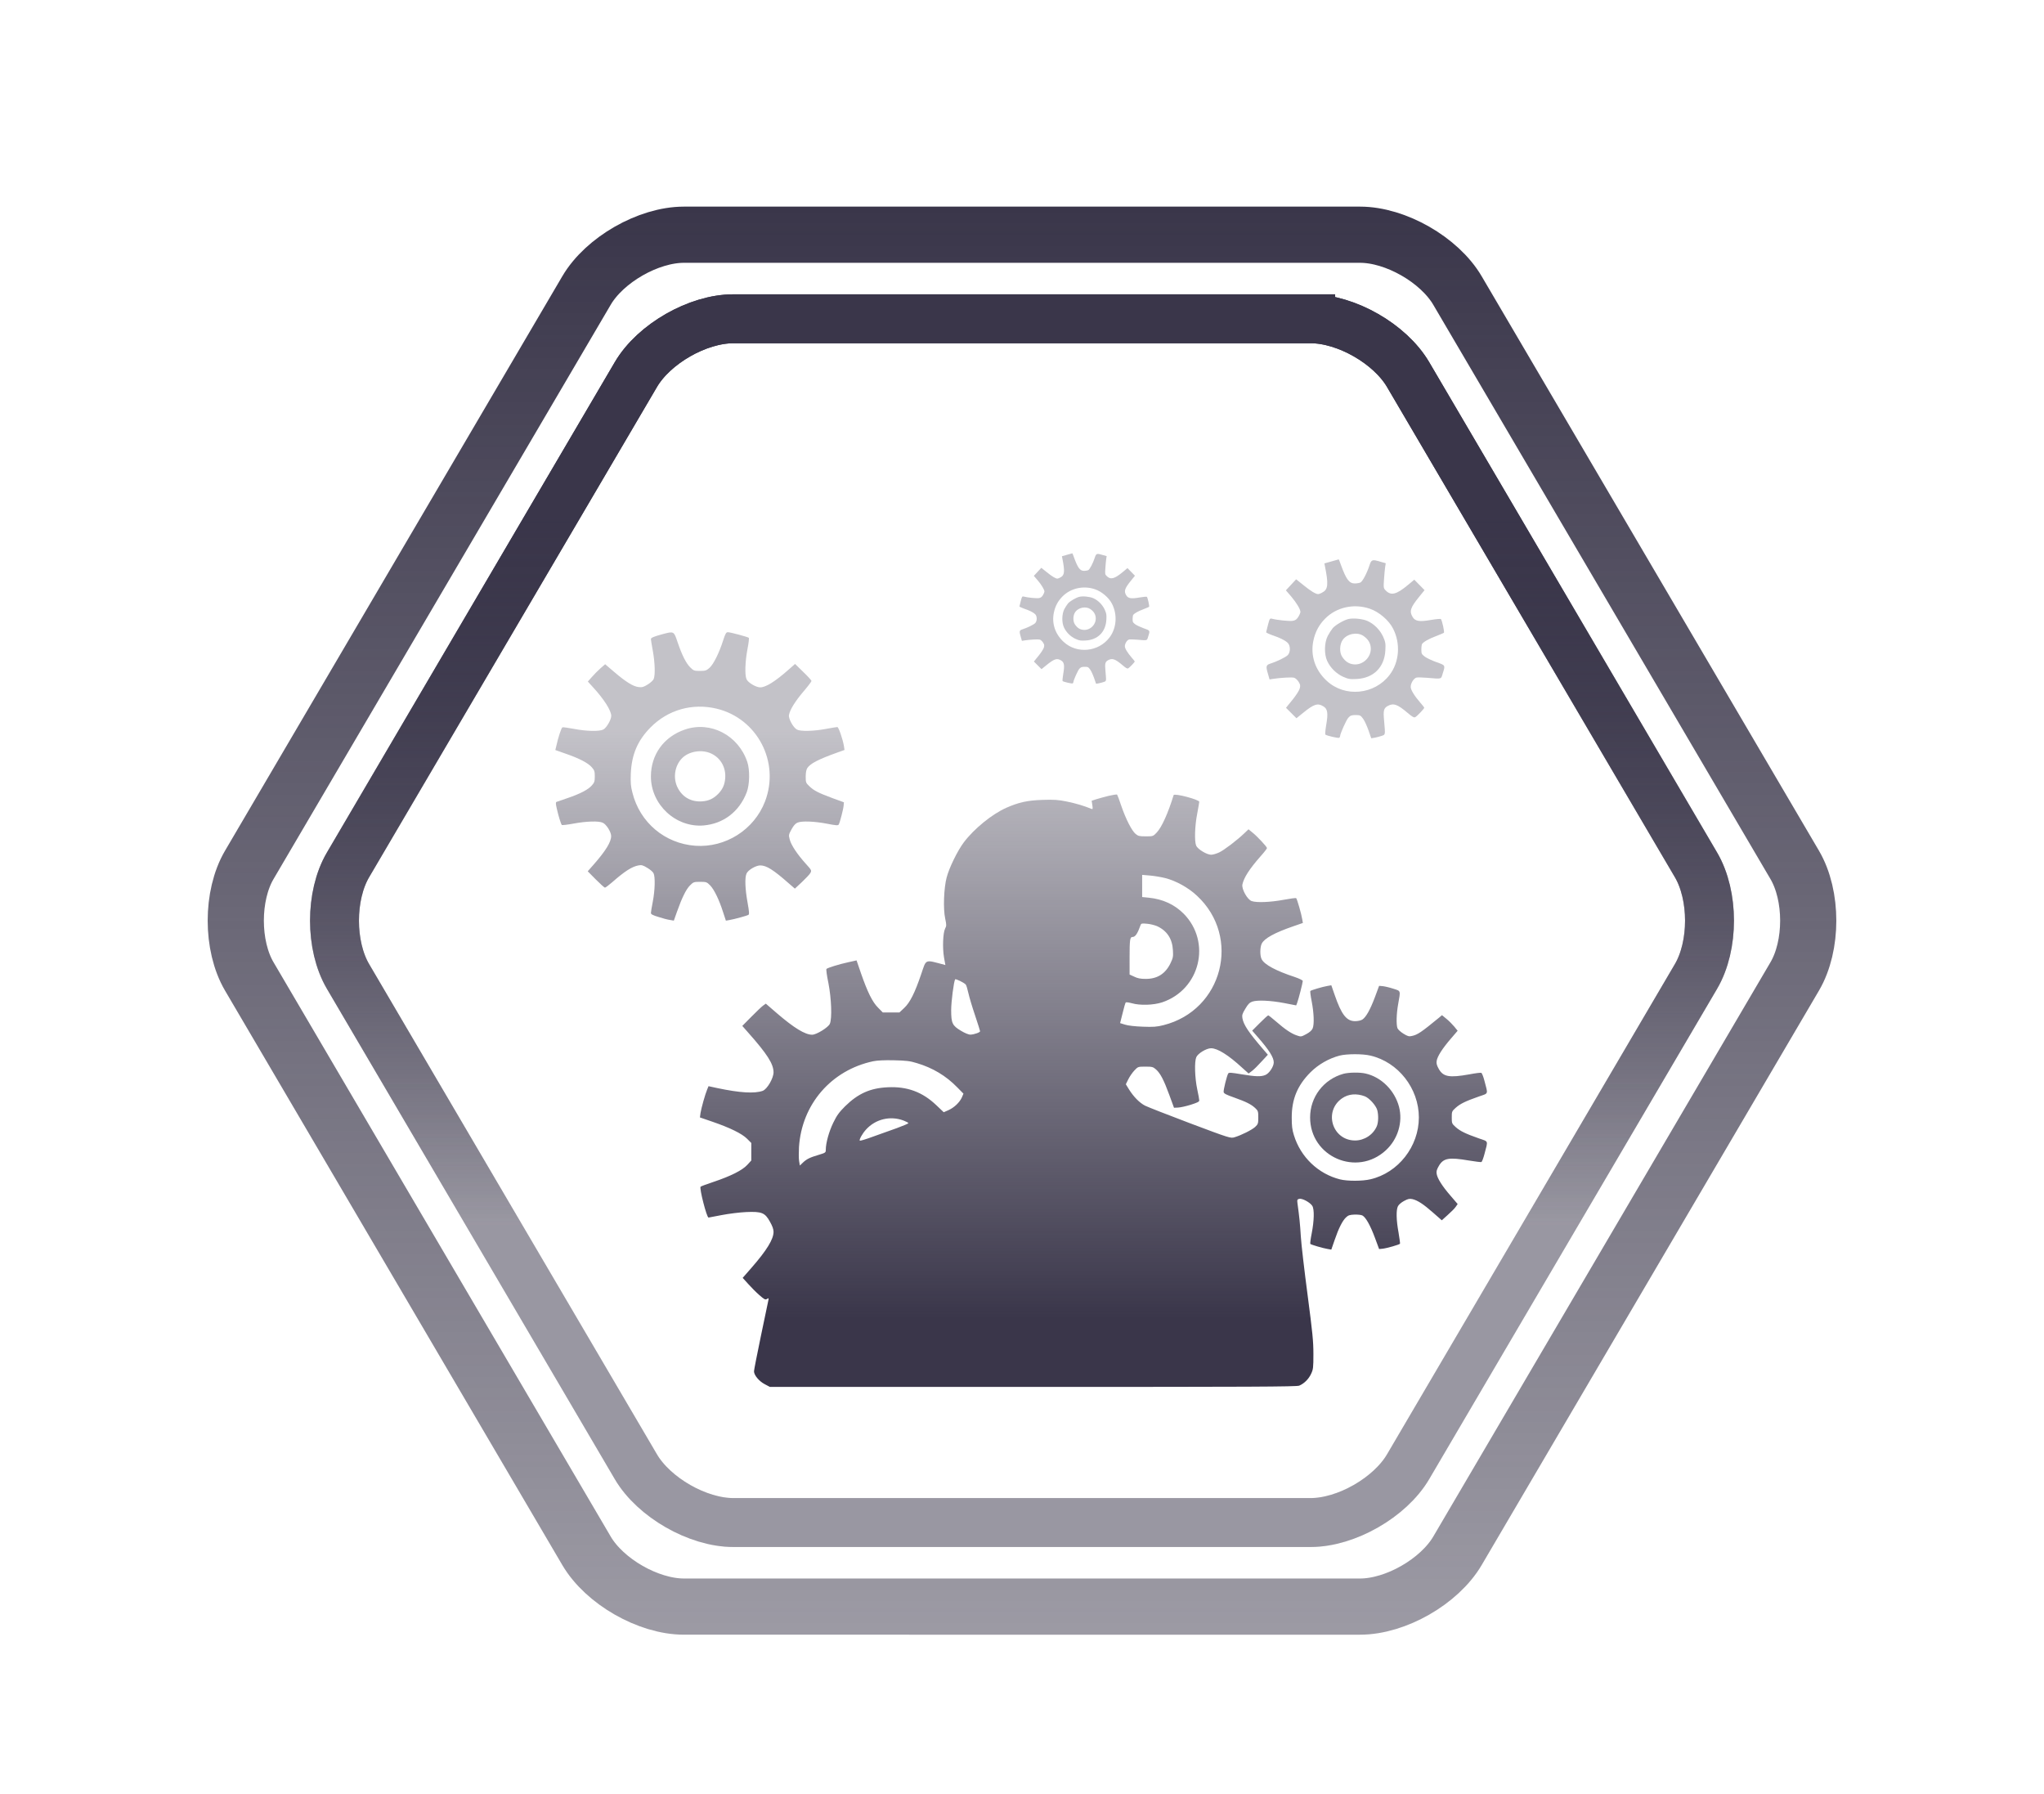 <?xml version="1.0" encoding="utf-8"?>
<!-- Generator: Adobe Illustrator 16.0.0, SVG Export Plug-In . SVG Version: 6.00 Build 0)  -->
<!DOCTYPE svg PUBLIC "-//W3C//DTD SVG 1.1//EN" "http://www.w3.org/Graphics/SVG/1.1/DTD/svg11.dtd">
<svg version="1.1" id="Warstwa_1" xmlns="http://www.w3.org/2000/svg" xmlns:xlink="http://www.w3.org/1999/xlink" x="0px" y="0px"
	 width="1128px" height="990px" viewBox="0 0 1128 990" enable-background="new 0 0 1128 990" xml:space="preserve">
<g>
	
		<linearGradient id="SVGID_1_" gradientUnits="userSpaceOnUse" x1="1152.921" y1="507.222" x2="1152.92" y2="-280.786" gradientTransform="matrix(1 0 0 1 -588.92 394.801)">
		<stop  offset="0" style="stop-color:#3A364A;stop-opacity:0.5"/>
		<stop  offset="1" style="stop-color:#3A364A"/>
	</linearGradient>
	<path fill="none" stroke="url(#SVGID_1_)" stroke-width="31" stroke-miterlimit="10" d="M750.552,129.515
		c19.626,0,43.814,13.848,53.752,30.771l186.13,316.966c9.939,16.924,9.939,44.613,0,61.537l-186.13,316.969
		c-9.938,16.924-34.126,30.766-53.752,30.766H377.431c-19.626,0-43.815-13.846-53.75-30.768L137.565,538.791
		c-9.937-16.924-9.937-44.619,0-61.544l186.115-316.96c9.939-16.926,34.124-30.771,53.75-30.771L750.552,129.515L750.552,129.515z"
		/>
</g>
<g id="big-hexagon">
	
		<linearGradient id="SVGID_2_" gradientUnits="userSpaceOnUse" x1="1152.922" y1="458.835" x2="1152.922" y2="-232.396" gradientTransform="matrix(1 0 0 1 -588.92 394.801)">
		<stop  offset="0.256" style="stop-color:#3A364A;stop-opacity:0.3"/>
		<stop  offset="0.826" style="stop-color:#3A364A"/>
	</linearGradient>
	<path fill="none" stroke="url(#SVGID_2_)" stroke-width="27" stroke-miterlimit="10" d="M723.313,175.905
		c19.625,0,43.813,13.849,53.752,30.77l158.892,270.573c9.937,16.926,9.937,44.614,0,61.54L777.065,809.365
		c-9.938,16.927-34.125,30.771-53.752,30.771H404.672c-19.626,0-43.813-13.85-53.75-30.771L192.049,538.791
		c-9.939-16.924-9.937-44.619,0-61.544l158.873-270.571c9.937-16.923,34.124-30.77,53.75-30.77h318.642V175.905L723.313,175.905z"/>
	
		<linearGradient id="SVGID_3_" gradientUnits="userSpaceOnUse" x1="1152.922" y1="458.835" x2="1152.922" y2="-232.396" gradientTransform="matrix(1 0 0 1 -588.92 394.801)">
		<stop  offset="0.256" style="stop-color:#3A364A;stop-opacity:0.3"/>
		<stop  offset="0.826" style="stop-color:#3A364A"/>
	</linearGradient>
	<path fill="none" stroke="url(#SVGID_3_)" stroke-width="27" stroke-miterlimit="10" d="M723.313,175.905
		c19.625,0,43.813,13.849,53.752,30.77l158.892,270.573c9.937,16.926,9.937,44.614,0,61.54L777.065,809.365
		c-9.938,16.927-34.125,30.771-53.752,30.771H404.672c-19.626,0-43.813-13.85-53.75-30.771L192.049,538.791
		c-9.939-16.924-9.937-44.619,0-61.544l158.873-270.571c9.937-16.923,34.124-30.77,53.75-30.77h318.642V175.905L723.313,175.905z"/>
</g>
<g>
	<linearGradient id="SVGID_4_" gradientUnits="userSpaceOnUse" x1="603.41" y1="255.5" x2="603.41" y2="827.501">
		<stop  offset="0.256" style="stop-color:#3A364A;stop-opacity:0.3"/>
		<stop  offset="0.826" style="stop-color:#3A364A"/>
	</linearGradient>
	<path fill="url(#SVGID_4_)" d="M816.066,628.139c-7.314-2.563-10.25-4.006-12.707-6.193c-2.138-1.922-2.189-2.082-2.189-5.338
		c0-3.258,0.054-3.418,2.189-5.34c2.455-2.189,5.393-3.633,12.707-6.193c5.5-1.922,5.18-0.908,3.148-8.648
		c-0.586-2.295-1.387-4.324-1.762-4.434c-0.319-0.158-3.363,0.215-6.674,0.855c-10.998,1.975-14.311,1.334-16.767-2.99
		c-1.121-1.979-1.388-3.098-1.175-4.432c0.373-2.512,3.149-6.834,7.688-12.121l3.896-4.537l-1.922-2.352
		c-1.068-1.279-2.989-3.201-4.324-4.271l-2.402-1.979l-1.494,1.281c-10.092,8.275-11.959,9.561-15.322,10.252
		c-1.391,0.32-2.242,0.057-4.485-1.336c-1.495-0.906-2.988-2.295-3.257-2.987c-0.747-1.976-0.588-8.011,0.373-13.296
		c1.39-7.795,1.55-7.152-2.773-8.543c-2.137-0.691-4.697-1.28-5.818-1.387l-1.923-0.16l-2.352,6.354
		c-2.563,6.779-4.856,10.943-6.938,12.279c-0.748,0.479-2.457,0.854-3.951,0.854c-4.752,0-7.528-3.576-11.319-14.574l-1.813-5.23
		l-2.137,0.373c-2.563,0.428-8.917,2.295-9.449,2.775c-0.16,0.213,0.158,2.775,0.748,5.711c1.229,6.354,1.493,12.709,0.532,14.951
		c-0.427,1.066-1.653,2.135-3.522,3.148c-2.83,1.495-2.882,1.549-5.285,0.693c-2.99-1.016-6.354-3.258-11.426-7.688
		c-2.138-1.867-4.06-3.361-4.271-3.361c-0.267,0-2.349,1.92-4.646,4.217l-4.218,4.22l3.202,3.685
		c6.143,7.049,8.703,11.104,8.703,13.828c0,2.297-2.51,6.088-4.592,6.939c-2.457,1.016-5.178,0.962-13.241-0.375
		c-5.712-0.959-6.888-1.066-7.313-0.426c-0.748,1.281-2.67,9.021-2.512,10.195c0.107,0.854,1.334,1.496,5.768,3.045
		c6.728,2.401,9.396,3.736,11.641,5.82c1.604,1.492,1.708,1.867,1.708,5.18c0,3.363-0.105,3.684-1.708,5.229
		c-1.813,1.656-7.635,4.594-11.426,5.714c-2.137,0.642-2.563,0.534-24.562-7.739c-12.28-4.646-23.491-9.023-24.827-9.72
		c-3.043-1.603-6.142-4.753-8.703-8.757l-1.869-3.043l1.389-2.775c0.747-1.55,2.295-3.736,3.363-4.857
		c1.976-2.082,2.029-2.082,6.033-2.082c3.735,0,4.219,0.105,5.875,1.549c2.399,2.137,4.322,5.818,7.366,14.146l2.563,6.996
		l2.296-0.107c1.229-0.053,4.378-0.748,6.94-1.549c3.522-1.119,4.698-1.654,4.698-2.35c0-0.533-0.479-3.311-1.121-6.193
		c-1.334-6.354-1.604-15.162-0.534-17.672c0.854-2.084,5.604-4.965,8.17-4.965c3.578,0,9.607,3.791,17.084,10.678l3.631,3.258
		l1.922-1.442c1.068-0.8,3.417-3.146,5.285-5.229l3.418-3.687l-2.243-2.614c-8.384-9.717-11.159-13.883-11.8-17.564
		c-0.271-1.655-0.055-2.51,1.602-5.182c1.495-2.563,2.352-3.416,3.846-3.949c2.83-0.961,10.037-0.641,17.619,0.801l6.62,1.281
		l0.534-1.389c0.693-1.761,3.098-11.158,3.098-12.064c0-0.43-1.923-1.336-4.378-2.188c-10.409-3.418-16.766-6.834-18.313-9.824
		c-1.017-1.922-0.961-6.621,0.053-8.65c1.495-2.883,7.048-5.979,17.459-9.557l5.232-1.814l-0.373-2.137
		c-0.429-2.776-2.832-11.104-3.313-11.533c-0.214-0.212-3.363,0.216-7.048,0.908c-7.155,1.334-14.79,1.654-17.514,0.693
		c-2.401-0.802-5.659-6.728-5.125-9.184c0.802-3.735,3.791-8.438,9.932-15.431c2.027-2.242,3.63-4.324,3.63-4.646
		c0-0.693-5.5-6.619-8.115-8.648l-2.081-1.707l-2.242,2.136c-4.061,3.896-11.213,9.344-13.938,10.625
		c-1.494,0.693-3.47,1.282-4.431,1.282c-2.403,0-7.422-3.045-8.276-5.021c-1.015-2.456-0.747-10.892,0.587-17.673
		c0.587-3.257,1.122-6.14,1.122-6.514c0-1.229-13.772-4.857-14.147-3.687c-3.043,9.932-6.566,17.728-9.291,20.608
		c-2.028,2.137-2.028,2.137-6.086,2.137c-3.523,0-4.22-0.16-5.605-1.336c-2.137-1.762-5.445-8.329-7.9-15.482
		c-1.068-3.257-2.138-6.032-2.298-6.193c-0.166-0.208-2.248,0.113-4.599,0.647c-2.349,0.587-5.444,1.439-6.833,1.869l-2.617,0.854
		l0.375,2.456c0.319,2.188,0.268,2.353-0.642,1.979c-3.685-1.55-8.703-3.046-13.509-4.006c-4.697-0.961-6.834-1.12-13.348-0.906
		c-8.275,0.267-13.08,1.334-20.021,4.378c-7.796,3.471-17.673,11.479-23.333,18.954c-3.47,4.539-8.168,14.146-9.557,19.486
		c-1.548,5.872-1.978,17.244-0.803,22.64c0.747,3.574,0.747,4.057-0.054,5.604c-1.175,2.295-1.495,10.678-0.587,15.91
		c0.427,2.297,0.747,4.166,0.747,4.166c-11.746-3.098-10.357-3.631-13.401,5.178c-3.47,10.199-6.14,15.539-9.344,18.527
		l-2.616,2.457h-4.592h-4.592l-2.563-2.615c-3.148-3.098-5.817-8.543-9.396-18.795l-2.51-7.313l-4.593,1.016
		c-4.966,1.066-11.317,3.043-12.013,3.686c-0.267,0.213,0.213,3.736,1.068,7.795c1.653,8.541,2.082,19.436,0.8,22.479
		c-0.854,1.977-7.368,6.035-9.771,6.035c-3.896,0-9.931-3.688-19.326-11.748l-6.247-5.395l-1.496,1.068
		c-0.801,0.588-3.685,3.311-6.46,6.141l-5.019,5.072l3.15,3.576c10.625,11.961,14.042,17.354,14.095,21.998
		c0,3.311-3.522,9.344-5.98,10.252c-4.538,1.602-12.601,1.119-25.201-1.549l-4.699-1.018l-0.748,1.814
		c-1.121,2.617-3.257,10.357-3.684,13.027l-0.32,2.402l6.834,2.348c9.664,3.313,16.337,6.568,19.167,9.396l2.349,2.35v4.859v4.805
		l-2.242,2.457c-2.723,2.938-9.023,6.143-18.581,9.344c-3.684,1.229-6.888,2.402-7.154,2.67c-0.801,0.693,3.364,17.031,4.378,17.031
		c0.213,0,3.524-0.641,7.315-1.391c3.844-0.746,9.824-1.492,13.401-1.652c8.649-0.373,10.411,0.318,13.188,5.338
		c1.335,2.352,1.976,4.166,1.976,5.555c0,4.109-3.738,10.197-12.173,19.859l-4.859,5.555l3.043,3.363
		c1.655,1.869,4.432,4.646,6.193,6.193c2.776,2.402,3.257,2.668,4.165,2.082c0.961-0.588,1.015-0.535,0.748,0.854
		c-0.16,0.805-2.029,9.664-4.111,19.648s-3.791,18.742-3.791,19.381c-0.053,2.137,2.83,5.555,5.928,7.154l2.828,1.496H570.03
		c120.609,0,145.492-0.107,146.935-0.695c2.776-1.174,5.231-3.631,6.567-6.512c1.174-2.457,1.281-3.365,1.281-10.945
		c0-7.102-0.48-11.746-3.203-32.568c-1.765-13.35-3.473-27.926-3.738-32.303c-0.426-7.049-0.801-10.625-1.868-18.475
		c-0.214-1.709-0.105-2.029,1.017-2.295c1.602-0.375,5.871,1.922,7.152,3.842c1.229,1.871,1.068,8.275-0.318,15.324
		c-0.587,2.938-0.908,5.5-0.748,5.713c0.533,0.48,6.889,2.35,9.449,2.773l2.137,0.375l1.813-5.23
		c2.241-6.566,4.325-10.678,6.3-12.547c1.229-1.176,2.029-1.441,4.699-1.551c1.763-0.053,3.736,0.16,4.324,0.479
		c1.869,0.965,4.377,5.447,6.888,12.176l2.353,6.354l1.762-0.16c2.082-0.16,9.451-2.242,9.771-2.775
		c0.105-0.213-0.27-2.938-0.802-6.141c-1.28-6.887-1.388-12.547-0.318-14.576c0.427-0.854,1.921-2.135,3.361-2.883
		c2.188-1.174,2.938-1.336,4.593-1.016c2.938,0.693,6.086,2.775,11.428,7.475l4.805,4.219l3.257-2.938
		c1.815-1.604,3.791-3.576,4.378-4.432l1.121-1.604l-3.896-4.539c-4.593-5.285-7.315-9.558-7.688-12.119
		c-0.268-1.389,0.055-2.4,1.229-4.432c2.51-4.271,5.553-4.807,16.498-2.938c3.471,0.588,6.62,0.961,6.939,0.854
		c0.32-0.105,1.121-2.137,1.707-4.434C821.244,629.046,821.565,630.057,816.066,628.139z M494.961,622.485
		c-3.522,1.23-9.503,3.363-13.294,4.752c-3.737,1.389-6.994,2.354-7.154,2.189c-0.533-0.48,1.335-3.844,3.417-6.143
		c5.231-5.764,13.348-7.738,20.715-4.963c1.39,0.533,2.616,1.176,2.671,1.441C501.315,619.977,498.485,621.201,494.961,622.485z
		 M530.787,605.614c-1.281,2.775-4.271,5.607-7.42,6.994l-2.563,1.121l-4.165-3.949c-7.581-7.209-16.018-10.355-26.694-9.822
		c-9.664,0.428-16.445,3.471-23.601,10.52c-3.31,3.309-4.538,5.018-6.514,9.076c-2.35,4.854-4.111,11.158-4.111,14.895
		c0,1.553-0.16,1.656-3.844,2.777c-4.858,1.439-6.674,2.295-8.81,4.324l-1.655,1.602l-0.427-2.563
		c-0.213-1.391-0.213-4.857-0.055-7.637c1.55-23.65,17.833-42.443,40.952-47.355c2.351-0.48,6.087-0.645,11.479-0.535
		c6.779,0.156,8.756,0.371,12.707,1.596c8.7,2.617,15.964,6.941,22.211,13.352l3.417,3.471L530.787,605.614z M535.591,570.906
		c-0.961,0.057-3.097-0.801-5.285-2.135c-4.752-2.83-5.393-4.164-5.393-11.426c0-4.539,1.441-15.697,2.189-16.928
		c0.268-0.477,5.072,1.873,5.873,2.887c0.32,0.375,0.961,2.51,1.441,4.699c0.48,2.188,2.136,7.74,3.684,12.277
		c1.495,4.539,2.776,8.49,2.776,8.758C540.877,569.682,537.566,570.854,535.591,570.906z M623.369,528.565
		c0-10.037,0.215-11.531,1.603-11.531c1.549,0,2.776-1.814,4.485-6.621c0.32-0.854,0.746-0.961,3.471-0.693
		c1.706,0.109,4.162,0.752,5.497,1.285c5.552,2.508,8.542,6.992,8.863,13.398c0.213,3.523,0.054,4.219-1.441,7.314
		c-2.83,5.713-7.313,8.488-13.668,8.436c-2.723,0-4.432-0.318-6.247-1.227l-2.563-1.178V528.565z M618.137,564.559l1.39-5.5
		c0.692-2.99,1.494-5.66,1.708-5.873c0.214-0.268,1.653-0.053,3.257,0.373c4.539,1.334,12.014,1.123,16.873-0.479
		c20.93-7.049,27.281-33.156,11.904-48.854c-5.125-5.125-11.479-8.063-19.222-8.863l-3.737-0.374v-6.087v-6.14l4.432,0.374
		c2.401,0.21,6.14,0.851,8.275,1.385c5.93,1.495,12.813,5.286,17.564,9.771c24.563,22.854,14.149,63.163-18.473,71.387
		c-3.791,0.959-5.556,1.064-11.479,0.854c-4.324-0.16-8.062-0.588-9.716-1.119L618.137,564.559z M756.313,650.727
		c-4.433,1.068-12.763,1.068-16.818,0.055c-12.066-3.045-21.729-12.334-25.414-24.293c-1.016-3.148-1.229-5.285-1.229-9.877
		c0-10.092,3.15-17.674,10.308-24.883c4.377-4.377,10.195-7.688,16.068-9.236c3.898-1.012,12.762-1.064,17.086,0
		c15.322,3.578,26.694,18.102,26.694,34.119C783.008,632.63,771.636,647.151,756.313,650.727z"/>
	<linearGradient id="SVGID_5_" gradientUnits="userSpaceOnUse" x1="747.898" y1="255.5" x2="747.898" y2="827.501">
		<stop  offset="0.256" style="stop-color:#3A364A;stop-opacity:0.3"/>
		<stop  offset="0.826" style="stop-color:#3A364A"/>
	</linearGradient>
	<path fill="url(#SVGID_5_)" d="M741.184,373.431c2.938,1.281,3.738,1.439,7.638,1.229c9.235-0.532,15.163-6.46,15.695-15.695
		c0.216-3.897,0.057-4.698-1.229-7.637c-1.707-3.734-5.021-7.102-8.703-8.7c-2.67-1.179-7.955-1.713-10.571-1.018
		c-2.563,0.644-7.103,3.312-8.542,5.021c-0.748,0.906-1.977,2.829-2.773,4.323c-1.869,3.686-2.029,9.983-0.271,13.774
		C734.137,368.465,737.448,371.722,741.184,373.431z M741.023,353.034c2.403-3.362,7.956-4.431,11.319-2.189
		c2.563,1.764,3.844,3.736,4.111,6.354c0.533,5.231-4.166,9.932-9.397,9.396c-2.669-0.269-4.592-1.548-6.354-4.164
		C739.1,360.08,739.209,355.544,741.023,353.034z"/>
	<linearGradient id="SVGID_6_" gradientUnits="userSpaceOnUse" x1="747.898" y1="255.5" x2="747.898" y2="827.501">
		<stop  offset="0.256" style="stop-color:#3A364A;stop-opacity:0.3"/>
		<stop  offset="0.826" style="stop-color:#3A364A"/>
	</linearGradient>
	<path fill="url(#SVGID_6_)" d="M702.157,350.514c4.271,1.44,6.834,2.725,8.436,4.164c1.604,1.495,1.656,5.231,0.055,6.834
		c-1.176,1.174-6.086,3.577-9.662,4.698c-2.352,0.748-2.513,1.495-1.178,5.874l0.803,2.83l1.977-0.319
		c4.164-0.644,10.199-0.961,11.479-0.644c0.748,0.161,1.868,1.177,2.563,2.243c1.016,1.654,1.068,2.138,0.589,3.845
		c-0.321,1.119-2.136,3.896-4.06,6.246l-3.472,4.271l2.886,2.883l2.883,2.883l3.631-2.938c6.033-4.912,8.063-5.552,11.212-3.63
		c2.349,1.389,2.723,3.735,1.604,10.146c-0.479,2.774-0.694,5.23-0.479,5.444c0.641,0.587,7.047,2.083,7.582,1.764
		c0.32-0.161,0.533-0.589,0.533-0.854c0-1.335,3.418-9.021,4.592-10.25c1.068-1.176,1.815-1.441,3.951-1.441
		c2.457,0,2.774,0.159,4.166,2.028c0.801,1.121,2.135,4.004,2.989,6.459l1.493,4.326l1.979-0.321
		c1.065-0.212,2.773-0.64,3.791-1.014c2.082-0.748,2.028-0.269,1.334-8.33c-0.533-5.659-0.213-6.888,1.922-8.115
		c3.205-1.762,5.34-1.066,10.945,3.685c2.774,2.352,3.631,2.83,4.379,2.403c1.065-0.588,4.912-4.646,4.912-5.18
		c0-0.159-0.962-1.39-2.139-2.726c-3.257-3.735-5.339-7.101-5.339-8.755c0-2.082,1.655-4.698,3.149-5.125
		c0.692-0.16,3.311-0.105,5.875,0.106c8.381,0.692,7.633,0.907,8.646-2.403c1.495-4.592,1.495-4.484-3.361-6.193
		c-2.404-0.854-5.285-2.188-6.408-2.987c-1.869-1.391-2.028-1.708-2.028-4.059c0-1.389,0.214-2.775,0.427-3.043
		c0.803-1.176,3.737-2.831,7.582-4.271c2.189-0.854,4.22-1.708,4.434-1.868c0.428-0.375-1.016-6.887-1.654-7.582
		c-0.213-0.214-2.67,0-5.446,0.479c-6.405,1.121-8.756,0.748-10.146-1.604c-1.922-3.149-1.281-5.179,3.631-11.212l2.938-3.63
		l-2.828-2.882l-2.83-2.885l-3.523,2.938c-6.354,5.286-9.29,5.979-12.174,3.097c-1.334-1.335-1.334-1.548-1.014-6.247
		c0.158-2.724,0.479-5.818,0.641-6.889l0.32-1.977l-2.83-0.802c-4.646-1.388-5.072-1.28-6.142,1.922
		c-1.334,4.22-3.791,8.863-4.966,9.505c-0.587,0.268-1.975,0.533-3.149,0.533c-3.044,0-4.696-2.136-7.581-10.038
		c-0.643-1.814-1.229-3.31-1.281-3.256c-0.011,0.005-1.826,0.539-3.962,1.126l-3.951,1.122l0.32,1.654
		c1.922,9.45,1.707,12.547-1.067,14.147c-1.015,0.643-2.243,1.122-2.669,1.122c-1.389,0-4.111-1.654-8.17-4.966l-4.004-3.203
		l-2.83,3.043l-2.829,3.043l2.938,3.417c2.938,3.473,5.07,7.047,5.07,8.489c0,0.427-0.479,1.655-1.121,2.669
		c-0.854,1.441-1.602,1.979-3.043,2.243c-1.762,0.32-8.646-0.375-11.639-1.175c-1.016-0.27-1.229,0.055-2.083,3.363
		c-0.534,1.976-0.962,3.844-1.015,4.109C698.684,349.073,700.235,349.82,702.157,350.514z M724.794,353.562
		c1.014-4.857,3.042-8.704,6.46-12.173c6.245-6.355,15.964-8.49,24.667-5.5c5.072,1.708,10.57,6.407,12.867,10.998
		c4.218,8.224,3.471,18.474-1.922,25.521c-8.33,10.944-24.668,12.547-34.652,3.312C725.754,369.791,723.085,361.731,724.794,353.562
		z"/>
	<linearGradient id="SVGID_7_" gradientUnits="userSpaceOnUse" x1="386.315" y1="255.5" x2="386.315" y2="827.501">
		<stop  offset="0.256" style="stop-color:#3A364A;stop-opacity:0.3"/>
		<stop  offset="0.826" style="stop-color:#3A364A"/>
	</linearGradient>
	<path fill="url(#SVGID_7_)" d="M388.311,455.483c10.945-0.961,19.648-7.581,23.759-18.259c1.655-4.271,1.815-12.439,0.32-16.818
		c-4.965-14.736-20.288-22.692-34.437-17.835c-11.586,3.951-18.741,13.774-18.741,25.896
		C359.212,444.004,372.934,456.764,388.311,455.483z M374.003,434.714c-2.669-5.181-1.762-11.906,2.189-16.125
		c3.843-4.112,11.265-5.286,16.551-2.669c5.072,2.51,7.902,7.635,7.475,13.455c-0.267,3.685-1.495,6.3-4.004,8.81
		c-2.509,2.509-5.125,3.737-8.703,4.004C381.531,442.615,376.672,439.946,374.003,434.714z"/>
	<linearGradient id="SVGID_8_" gradientUnits="userSpaceOnUse" x1="386.253" y1="255.5" x2="386.253" y2="827.501">
		<stop  offset="0.256" style="stop-color:#3A364A;stop-opacity:0.3"/>
		<stop  offset="0.826" style="stop-color:#3A364A"/>
	</linearGradient>
	<path fill="url(#SVGID_8_)" d="M391.938,488.585c2.189,2.296,4.913,7.849,7.102,14.734l1.548,4.699l1.869-0.32
		c2.83-0.479,9.824-2.4,10.571-2.883c0.534-0.32,0.427-1.709-0.48-6.781c-1.335-7.366-1.602-13.667-0.587-15.964
		c0.801-1.975,5.179-4.537,7.635-4.537c3.417,0.055,7.154,2.401,15.483,9.719l3.577,3.097l3.952-3.685
		c2.135-2.027,4.271-4.271,4.645-5.021c0.694-1.335,0.587-1.548-2.563-5.02c-4.594-5.072-8.115-10.307-8.863-13.351
		c-0.643-2.456-0.643-2.669,0.961-5.604c1.121-2.083,2.188-3.259,3.31-3.737c2.351-1.016,9.29-0.748,16.231,0.587
		c4.913,0.961,6.192,1.068,6.514,0.48c0.643-1.017,2.563-8.438,2.723-10.466l0.16-1.813l-6.14-2.242
		c-7.795-2.883-10.465-4.218-12.921-6.621c-1.922-1.813-2.029-2.083-2.029-5.285c0-2.188,0.321-3.845,0.854-4.697
		c1.653-2.563,6.14-4.858,16.392-8.543l4.164-1.494l-0.32-2.189c-0.641-3.791-2.937-10.464-3.63-10.464
		c-0.374,0-3.257,0.479-6.46,1.068c-6.565,1.228-13.829,1.388-15.75,0.374c-2.083-1.017-4.857-6.088-4.483-8.063
		c0.532-2.937,3.311-7.421,7.9-12.866c2.509-2.938,4.538-5.604,4.538-5.928c0-0.319-2.029-2.563-4.538-4.965l-4.539-4.432
		l-3.577,3.148c-7.421,6.567-12.6,9.771-15.644,9.771c-2.349,0-6.781-2.616-7.582-4.538c-1.014-2.352-0.748-9.771,0.534-16.553
		c0.641-3.203,0.961-6.031,0.748-6.246c-0.48-0.479-10.198-3.097-11.586-3.097c-0.907,0-1.388,0.8-2.616,4.646
		c-2.189,6.834-5.286,13.081-7.528,15.056c-1.709,1.495-2.243,1.655-5.286,1.655c-3.15,0-3.471-0.106-5.339-1.978
		c-2.349-2.351-4.592-6.889-6.995-13.987c-1.975-5.928-1.975-5.981-8.007-4.38c-5.125,1.391-6.674,2.029-6.674,2.83
		c0,0.374,0.48,3.312,1.068,6.516c1.175,6.514,1.388,13.455,0.427,15.537c-0.32,0.748-1.815,2.082-3.31,2.988
		c-2.189,1.391-3.043,1.604-4.966,1.391c-2.99-0.321-6.941-2.776-13.348-8.225l-5.125-4.378l-2.563,2.243
		c-1.388,1.229-3.524,3.362-4.752,4.805l-2.243,2.512l2.723,2.988c6.247,6.781,10.198,13.027,10.198,15.966
		c0,2.082-2.616,6.619-4.378,7.526c-2.136,1.122-9.504,0.961-16.231-0.374c-3.097-0.587-5.98-0.961-6.3-0.854
		c-0.641,0.268-2.403,5.659-3.417,10.356l-0.534,2.188l5.606,1.977c7.475,2.563,12.44,5.125,14.469,7.477
		c1.495,1.653,1.708,2.296,1.708,5.07c0,2.725-0.213,3.417-1.602,4.967c-2.029,2.35-6.354,4.592-13.348,6.993
		c-3.096,1.066-5.873,2.028-6.193,2.137c-0.48,0.161-0.427,1.175,0.16,3.631c0.854,3.951,2.296,8.542,2.776,9.077
		c0.161,0.214,2.99-0.106,6.193-0.694c7.368-1.388,14.362-1.602,16.499-0.479c1.975,0.961,4.484,5.019,4.538,7.208
		c0.107,3.257-3.043,8.327-9.717,15.909l-3.204,3.632l4.485,4.536c2.456,2.457,4.698,4.485,5.018,4.485
		c0.321,0,2.083-1.334,4.004-2.99c6.941-6.087,10.946-8.646,14.523-9.289c1.655-0.319,2.456-0.105,4.805,1.335
		c1.548,0.906,3.15,2.241,3.47,2.989c1.015,1.921,0.801,9.396-0.374,15.537c-0.587,3.043-1.068,5.926-1.068,6.406
		c0,0.694,1.121,1.283,4.165,2.188c2.243,0.746,5.072,1.494,6.3,1.654l2.189,0.375l1.762-4.967
		c2.723-7.688,5.019-12.333,7.154-14.468c1.869-1.869,2.136-1.978,5.553-1.978C389.802,486.608,390.016,486.661,391.938,488.585z
		 M349.015,437.433c-0.961-3.63-1.068-5.499-0.908-10.57c0.48-10.519,3.738-18.207,10.838-25.414
		c9.611-9.77,23.118-13.612,36.521-10.411c22.478,5.394,35.078,29.524,26.696,51.258c-5.98,15.535-21.784,25.572-38.442,24.396
		C366.902,465.464,353.127,453.879,349.015,437.433z"/>
	<linearGradient id="SVGID_9_" gradientUnits="userSpaceOnUse" x1="598.434" y1="255.5" x2="598.434" y2="827.501">
		<stop  offset="0.256" style="stop-color:#3A364A;stop-opacity:0.3"/>
		<stop  offset="0.826" style="stop-color:#3A364A"/>
	</linearGradient>
	<path fill="url(#SVGID_9_)" d="M565.072,335.827c3.116,1.054,4.983,1.985,6.151,3.037c1.168,1.093,1.208,3.816,0.04,4.984
		c-0.855,0.856-4.438,2.609-7.049,3.427c-1.713,0.546-1.831,1.092-0.855,4.284l0.584,2.064l1.438-0.234
		c3.038-0.468,7.438-0.7,8.373-0.468c0.545,0.118,1.362,0.855,1.868,1.636c0.74,1.208,0.779,1.559,0.429,2.805
		c-0.231,0.816-1.558,2.843-2.96,4.559l-2.531,3.113l2.104,2.104l2.103,2.103l2.647-2.143c4.4-3.583,5.881-4.049,8.179-2.646
		c1.713,1.014,1.985,2.727,1.168,7.398c-0.351,2.024-0.506,3.816-0.351,3.973c0.468,0.43,5.141,1.521,5.529,1.285
		c0.232-0.117,0.391-0.43,0.391-0.624c0-0.974,2.492-6.581,3.349-7.478c0.778-0.855,1.324-1.051,2.882-1.051
		c1.791,0,2.025,0.114,3.038,1.479c0.584,0.817,1.56,2.922,2.183,4.713l1.09,3.154l1.441-0.234c0.777-0.155,2.023-0.467,2.766-0.739
		c1.519-0.545,1.479-0.192,0.974-6.074c-0.39-4.128-0.155-5.021,1.401-5.918c2.336-1.285,3.895-0.778,7.982,2.687
		c2.023,1.715,2.646,2.064,3.192,1.754c0.778-0.429,3.583-3.39,3.583-3.777c0-0.115-0.701-1.013-1.559-1.985
		c-2.375-2.727-3.896-5.178-3.896-6.386c0-1.521,1.207-3.428,2.297-3.738c0.506-0.116,2.414-0.077,4.284,0.079
		c6.113,0.505,5.568,0.661,6.309-1.753c1.092-3.351,1.092-3.271-2.453-4.52c-1.752-0.623-3.854-1.597-4.674-2.181
		c-1.361-1.013-1.479-1.246-1.479-2.959c0-1.012,0.156-2.024,0.313-2.22c0.584-0.857,2.727-2.064,5.529-3.115
		c1.599-0.624,3.076-1.247,3.232-1.362c0.311-0.271-0.74-5.021-1.209-5.529c-0.156-0.155-1.947,0-3.973,0.352
		c-4.674,0.817-6.388,0.545-7.398-1.169c-1.401-2.297-0.936-3.776,2.647-8.178l2.144-2.648l-2.063-2.103l-2.063-2.104l-2.57,2.144
		c-4.635,3.854-6.774,4.359-8.879,2.259c-0.973-0.975-0.973-1.128-0.739-4.557c0.117-1.985,0.353-4.245,0.469-5.022l0.231-1.44
		l-2.063-0.584c-3.39-1.013-3.699-0.936-4.479,1.4c-0.974,3.077-2.767,6.465-3.622,6.934c-0.428,0.193-1.438,0.391-2.297,0.391
		c-2.221,0-3.428-1.559-5.53-7.321c-0.468-1.324-0.896-2.414-0.935-2.375c-0.001-0.008-1.324,0.381-2.882,0.809l-2.883,0.816
		l0.232,1.208c1.402,6.894,1.246,9.151-0.778,10.319c-0.739,0.468-1.637,0.817-1.946,0.817c-1.014,0-2.998-1.208-5.957-3.623
		l-2.922-2.335l-2.063,2.221l-2.063,2.221l2.143,2.492c2.144,2.53,3.699,5.141,3.699,6.189c0,0.313-0.354,1.208-0.818,1.947
		c-0.623,1.053-1.168,1.44-2.221,1.637c-1.285,0.232-6.31-0.271-8.488-0.855c-0.74-0.194-0.896,0.04-1.52,2.453
		c-0.392,1.438-0.701,2.804-0.74,2.996C562.541,334.776,563.67,335.322,565.072,335.827z M581.585,338.047
		c0.74-3.543,2.22-6.351,4.712-8.879c4.555-4.633,11.643-6.189,17.989-4.01c3.699,1.245,7.711,4.673,9.386,8.021
		c3.077,5.997,2.53,13.474-1.401,18.614c-6.074,7.981-17.99,9.15-25.271,2.413C582.286,349.886,580.34,344.005,581.585,338.047z"/>
	<linearGradient id="SVGID_10_" gradientUnits="userSpaceOnUse" x1="747.896" y1="255.5" x2="747.896" y2="827.501">
		<stop  offset="0.256" style="stop-color:#3A364A;stop-opacity:0.3"/>
		<stop  offset="0.826" style="stop-color:#3A364A"/>
	</linearGradient>
	<path fill="url(#SVGID_10_)" d="M753.591,592.373c-3.15-0.748-9.29-0.643-12.227,0.157c-10.944,3.045-18.367,12.814-18.367,24.082
		c0,21.729,25.789,32.941,41.807,18.102c6.621-6.088,9.45-15.484,7.263-23.975C769.663,601.718,762.348,594.347,753.591,592.373z
		 M759.838,621.364c-1.976,4.752-6.888,7.957-12.064,7.957c-12.549-0.055-17.459-16.018-7.208-23.227
		c3.575-2.51,8.059-2.883,12.705-1.121c2.457,1.016,6.033,4.965,6.781,7.582C760.8,615.278,760.694,619.281,759.838,621.364z"/>
	<linearGradient id="SVGID_11_" gradientUnits="userSpaceOnUse" x1="598.436" y1="255.5" x2="598.436" y2="827.501">
		<stop  offset="0.256" style="stop-color:#3A364A;stop-opacity:0.3"/>
		<stop  offset="0.826" style="stop-color:#3A364A"/>
	</linearGradient>
	<path fill="url(#SVGID_11_)" d="M593.542,352.541c2.143,0.934,2.727,1.051,5.568,0.895c6.735-0.389,11.059-4.712,11.447-11.448
		c0.156-2.843,0.039-3.427-0.896-5.566c-1.246-2.727-3.66-5.181-6.348-6.35c-1.948-0.856-5.804-1.247-7.712-0.741
		c-1.868,0.47-5.18,2.415-6.229,3.66c-0.545,0.663-1.441,2.063-2.025,3.153c-1.361,2.688-1.479,7.283-0.193,10.048
		C588.401,348.919,590.815,351.295,593.542,352.541z M593.42,337.666c1.755-2.453,5.805-3.233,8.258-1.598
		c1.869,1.285,2.806,2.728,2.999,4.635c0.393,3.815-3.037,7.242-6.854,6.854c-1.947-0.194-3.352-1.129-4.635-3.038
		C592.019,342.807,592.097,339.497,593.42,337.666z"/>
</g>
</svg>
